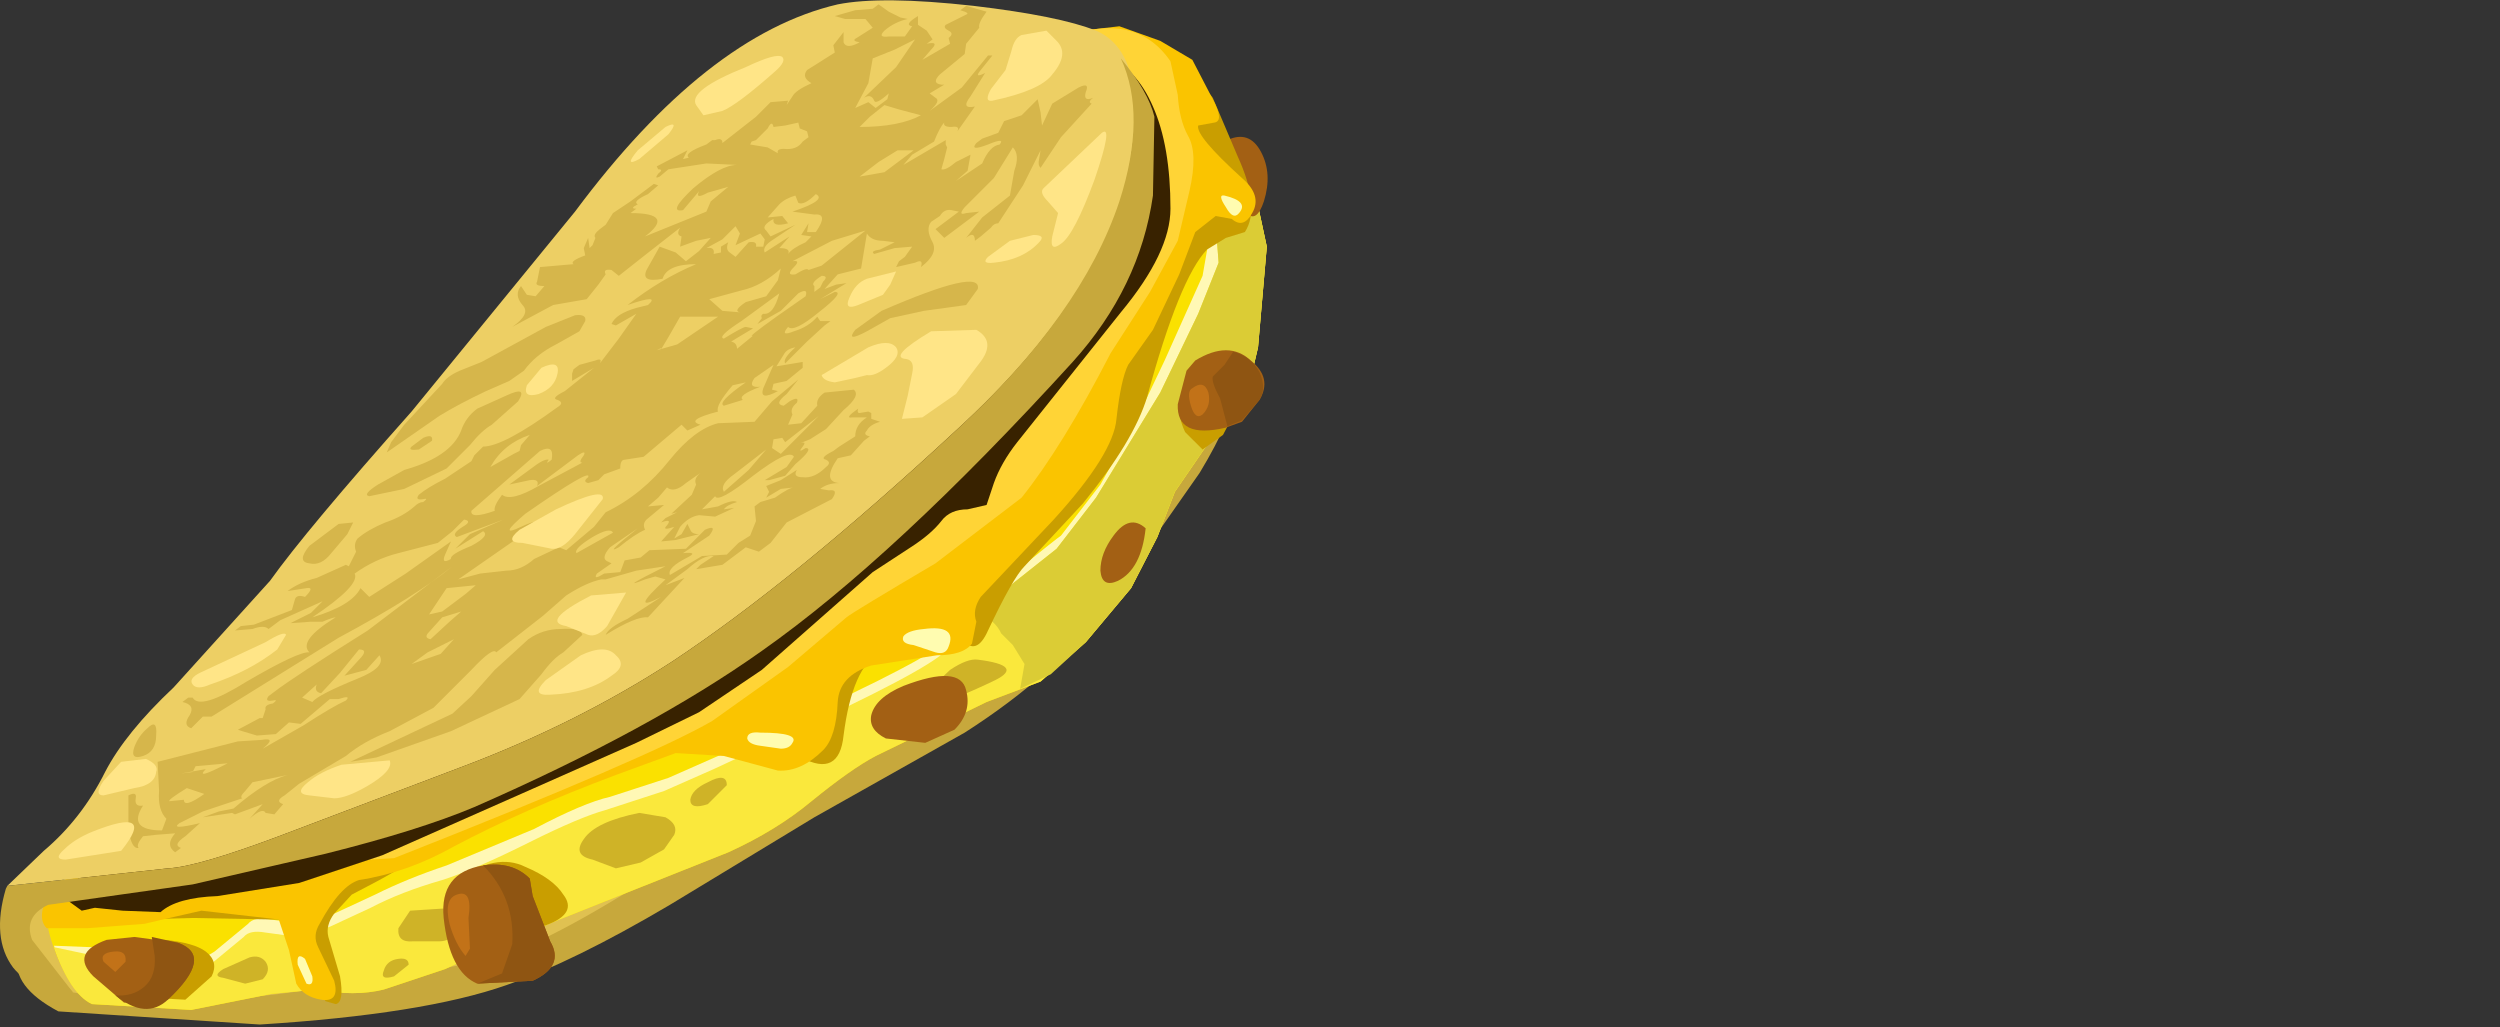 <?xml version="1.0" encoding="UTF-8" standalone="no"?>
<svg xmlns:xlink="http://www.w3.org/1999/xlink" height="35.2px" width="85.65px" xmlns="http://www.w3.org/2000/svg">
  <rect width="100%" height="100%" fill="#333333" stroke="none"/>
  <g transform="matrix(1.0, 0.0, 0.0, 1.0, 0.0, 0.0)">
    <use height="34.35" transform="matrix(1.0, 0.0, 0.0, 1.0, 0.4, 0.85)" width="43.05" xlink:href="#shape0"/>
    <use height="29.6" transform="matrix(1.0, 0.0, 0.0, 1.0, 2.25, 1.75)" width="37.85" xlink:href="#sprite0"/>
    <use height="34.0" transform="matrix(1.0, 0.0, 0.0, 1.0, 0.0, 0.0)" width="39.65" xlink:href="#shape2"/>
  </g>
  <defs>
    <g id="shape0" transform="matrix(1.0, 0.0, 0.0, 1.0, -0.4, -0.85)">
      <path d="M40.8 8.2 L41.5 9.3 41.85 10.55 Q42.2 11.9 42.15 12.6 42.1 13.45 41.5 14.8 L40.1 17.25 37.05 20.7 33.8 24.05 Q32.9 24.9 27.7 27.8 L19.15 32.45 Q16.15 34.1 13.95 34.3 L11.45 34.15 7.2 34.45 Q3.55 34.75 2.75 34.45 1.4 33.95 0.4 31.15 L16.3 22.1 26.6 14.2 Q37.15 6.35 38.5 6.65 39.85 7.0 40.8 8.2" fill="#e0c151" fill-rule="evenodd" stroke="none"/>
      <path d="M41.2 14.2 Q41.9 12.5 41.8 10.75 L41.5 9.3 Q42.75 11.25 42.45 13.05 42.25 14.3 41.1 16.2 L37.95 20.7 Q36.25 23.05 33.05 25.1 L27.9 28.0 22.95 31.0 Q19.65 32.95 17.35 33.75 14.5 34.75 8.9 35.1 L2.0 34.65 Q0.4 33.8 0.6 32.75 L2.0 33.45 2.5 34.0 3.7 34.2 6.1 34.25 Q8.3 34.45 16.4 32.95 17.95 32.75 21.75 30.4 L27.6 26.75 Q33.9 23.45 36.2 21.1 39.95 17.05 41.2 14.2" fill="#c7a83c" fill-rule="evenodd" stroke="none"/>
      <path d="M40.5 2.65 Q40.55 3.25 41.55 4.2 L42.8 5.65 43.4 8.45 43.1 11.9 42.7 13.6 41.45 15.1 40.25 16.85 39.65 18.4 38.75 20.15 37.2 22.0 35.65 23.35 33.8 24.05 30.0 25.9 Q29.15 26.35 27.8 27.45 26.6 28.45 24.95 29.2 L19.05 31.55 16.55 32.6 15.25 33.2 13.15 33.9 Q12.15 34.15 10.85 33.9 L9.3 34.05 6.55 34.6 3.15 34.4 Q2.4 34.05 1.8 32.35 1.35 31.0 1.9 30.7 L3.35 29.8 14.0 17.9 Q25.1 5.7 27.4 4.4 30.65 2.6 32.55 1.8 35.15 0.8 36.8 0.95 L39.55 1.45 Q40.45 1.85 40.5 2.65" fill="#fae100" fill-rule="evenodd" stroke="none"/>
      <path d="M41.45 4.8 L41.8 5.55 42.3 5.6 Q42.4 5.45 42.45 5.7 L42.8 8.55 42.55 11.8 42.5 13.3 41.6 14.65 40.4 16.4 39.8 17.95 38.9 19.7 37.35 21.55 35.8 22.9 33.95 23.6 Q32.95 24.05 30.2 25.45 L28.0 27.0 Q26.75 28.0 25.15 28.75 L19.25 31.1 Q17.4 31.8 16.75 32.15 L15.4 32.75 13.3 33.45 Q12.3 33.7 11.0 33.45 L9.45 33.6 6.7 34.15 3.25 34.2 Q2.35 33.95 1.85 32.4 L4.35 32.5 5.95 32.95 Q6.5 33.15 7.35 32.6 L8.5 31.65 Q8.7 31.4 9.25 31.5 L10.4 31.65 11.45 31.3 12.85 30.65 Q13.95 30.1 15.3 29.65 L18.3 28.4 Q20.0 27.5 20.9 27.3 L22.9 26.65 24.6 25.9 28.15 24.25 Q32.55 22.2 32.65 21.7 32.75 21.35 33.35 20.85 33.7 20.5 34.9 19.5 36.2 18.45 36.35 18.35 L37.7 16.6 38.9 14.45 39.9 12.35 41.2 9.45 41.55 7.45 Q41.1 6.3 41.0 5.6 L41.05 4.15 41.45 4.8" fill="#fff8b5" fill-rule="evenodd" stroke="none"/>
      <path d="M41.05 10.75 L41.75 9.0 41.6 7.05 41.25 4.65 41.35 4.0 Q42.65 5.2 42.8 5.65 L43.4 8.45 43.1 11.9 42.7 13.6 41.45 15.1 40.25 16.85 39.65 18.4 38.75 20.15 37.2 22.0 35.65 23.35 33.8 24.05 30.0 25.9 Q29.15 26.35 27.8 27.45 26.6 28.45 24.95 29.2 L19.05 31.55 16.55 32.6 15.25 33.2 13.15 33.9 Q12.15 34.15 10.85 33.9 L9.3 34.05 6.55 34.6 3.15 34.4 Q2.4 34.05 1.85 32.45 L4.2 32.95 5.8 33.4 Q6.3 33.6 7.2 33.05 L8.35 32.1 Q8.55 31.85 9.1 31.95 L10.2 32.1 11.3 31.75 12.7 31.1 Q13.75 30.55 15.15 30.15 16.25 29.8 18.15 28.85 19.85 28.0 20.75 27.75 L22.75 27.1 24.45 26.35 28.0 24.7 Q32.35 22.65 32.5 22.15 32.6 21.8 33.2 21.3 L34.75 19.95 36.2 18.8 37.55 17.05 39.75 13.45 41.05 10.75" fill="#fae83c" fill-rule="evenodd" stroke="none"/>
      <path d="M41.25 4.65 L41.35 4.0 Q42.65 5.2 42.8 5.65 L43.4 8.45 43.1 11.9 42.7 13.6 41.45 15.1 40.25 16.85 39.65 18.4 38.75 20.15 37.2 22.0 36.0 23.1 34.95 23.6 35.1 22.75 34.7 22.1 34.3 21.7 Q34.1 21.25 33.5 21.0 L34.75 19.95 36.2 18.8 37.55 17.05 39.75 13.45 41.05 10.75 41.75 9.0 41.6 7.05 41.25 4.65" fill="#dbcc35" fill-rule="evenodd" stroke="none"/>
      <path d="M14.05 31.2 L15.6 31.1 Q16.15 31.35 15.75 31.85 15.45 32.25 15.05 32.25 L14.15 32.25 Q13.6 32.3 13.65 31.8 L14.05 31.2" fill="#cfb327" fill-rule="evenodd" stroke="none"/>
      <path d="M13.65 32.85 Q14.0 32.8 14.0 33.05 L13.5 33.45 Q13.0 33.6 13.15 33.25 13.25 32.9 13.65 32.85" fill="#cfb327" fill-rule="evenodd" stroke="none"/>
      <path d="M8.55 32.8 Q8.9 32.7 9.1 32.95 9.3 33.25 9.0 33.55 L8.4 33.7 7.65 33.5 Q7.25 33.45 7.65 33.2 L8.55 32.8" fill="#cfb327" fill-rule="evenodd" stroke="none"/>
      <path d="M21.9 27.85 L22.8 28.0 Q23.25 28.25 23.1 28.6 L22.75 29.1 21.95 29.55 21.1 29.75 20.3 29.45 Q19.6 29.3 20.0 28.75 20.4 28.15 21.9 27.85" fill="#cfb327" fill-rule="evenodd" stroke="none"/>
      <path d="M24.25 26.8 Q24.9 26.45 24.9 26.9 L24.25 27.55 Q23.65 27.75 23.65 27.4 23.7 27.05 24.25 26.8" fill="#cfb327" fill-rule="evenodd" stroke="none"/>
      <path d="M34.1 23.3 Q31.3 24.65 31.65 23.8 L32.55 22.95 Q33.15 22.55 33.5 22.6 35.1 22.8 34.1 23.3" fill="#cfb327" fill-rule="evenodd" stroke="none"/>
      <path d="M4.05 32.3 L5.65 32.2 Q6.65 32.3 7.05 32.6 7.5 32.95 7.25 33.45 L6.35 34.25 4.5 34.15 Q4.2 33.85 4.1 33.05 L4.05 32.3" fill="#c99e00" fill-rule="evenodd" stroke="none"/>
      <path d="M15.65 30.15 Q17.0 29.2 18.0 29.7 18.95 30.1 19.3 30.65 19.8 31.3 18.7 31.7 17.65 32.1 16.55 31.15 L15.65 30.15" fill="#c99e00" fill-rule="evenodd" stroke="none"/>
      <path d="M41.8 13.2 Q42.45 13.35 42.4 13.95 L41.9 14.9 41.2 15.4 40.6 14.8 Q40.35 14.25 40.45 14.0 41.1 13.05 41.8 13.2" fill="#c99e00" fill-rule="evenodd" stroke="none"/>
      <path d="M18.15 30.1 L18.25 30.7 18.85 32.25 Q19.35 33.1 18.25 33.6 L16.35 33.7 Q15.4 33.3 15.2 31.45 15.05 29.9 16.55 29.65 17.55 29.5 18.15 30.1" fill="#a36014" fill-rule="evenodd" stroke="none"/>
      <path d="M16.55 29.65 Q17.55 29.5 18.15 30.1 L18.25 30.7 18.85 32.25 Q19.35 33.1 18.25 33.6 L16.35 33.7 17.2 33.35 17.55 32.35 Q17.65 30.75 16.55 29.65" fill="#8f5512" fill-rule="evenodd" stroke="none"/>
      <path d="M40.95 12.35 Q42.1 11.65 42.85 12.35 43.6 12.95 43.15 13.7 L42.55 14.45 42.0 14.65 Q40.3 15.05 40.35 13.85 L40.65 12.7 40.95 12.35" fill="#a36014" fill-rule="evenodd" stroke="none"/>
      <path d="M42.05 14.6 L41.8 13.65 Q41.5 13.1 41.55 12.9 L41.95 12.5 42.25 12.05 Q42.85 12.2 43.15 12.75 43.4 13.3 43.15 13.7 L42.55 14.4 42.05 14.6" fill="#8f5512" fill-rule="evenodd" stroke="none"/>
      <path d="M3.65 32.2 L4.6 32.1 6.1 32.3 Q7.35 32.75 5.75 34.25 L4.25 34.35 3.2 33.45 Q2.4 32.65 3.65 32.2" fill="#a36014" fill-rule="evenodd" stroke="none"/>
      <path d="M5.75 34.25 Q5.0 34.95 3.95 34.1 4.55 34.15 4.95 33.8 5.35 33.45 5.3 32.75 L5.2 32.1 6.1 32.3 Q7.35 32.75 5.75 34.25" fill="#8f5512" fill-rule="evenodd" stroke="none"/>
      <path d="M42.15 6.3 L41.75 5.75 Q41.45 5.1 42.05 4.8 42.8 4.45 43.2 5.2 43.6 5.95 43.3 6.9 43.05 7.65 42.7 7.3 L42.15 6.3" fill="#a36014" fill-rule="evenodd" stroke="none"/>
      <path d="M3.9 32.6 Q4.35 32.55 4.3 32.95 L3.95 33.3 3.55 32.95 Q3.4 32.65 3.9 32.6" fill="#c27218" fill-rule="evenodd" stroke="none"/>
      <path d="M15.65 30.65 Q16.2 30.45 16.05 31.45 L16.1 32.5 15.95 32.75 Q15.6 32.35 15.4 31.65 15.2 30.8 15.65 30.65" fill="#c27218" fill-rule="evenodd" stroke="none"/>
      <path d="M40.85 13.3 Q41.25 13.0 41.4 13.45 41.5 13.9 41.2 14.2 40.95 14.4 40.8 13.9 40.65 13.4 40.85 13.3" fill="#c27218" fill-rule="evenodd" stroke="none"/>
      <path d="M30.95 23.5 Q32.9 22.75 33.1 23.65 33.3 24.4 32.7 25.0 L31.7 25.45 30.35 25.3 Q29.75 25.0 29.85 24.5 30.0 23.9 30.95 23.5" fill="#a36014" fill-rule="evenodd" stroke="none"/>
      <path d="M38.15 18.35 Q38.7 17.6 39.25 18.1 39.1 19.5 38.3 19.9 37.75 20.15 37.7 19.55 37.7 18.95 38.15 18.35" fill="#a36014" fill-rule="evenodd" stroke="none"/>
      <path d="M41.55 3.35 L42.4 5.35 Q43.2 7.1 42.65 7.95 L42.0 8.15 41.35 8.55 Q40.4 9.55 39.3 13.6 38.85 15.1 37.1 17.25 L35.1 19.4 Q34.7 19.8 33.85 21.6 33.45 22.5 32.95 21.9 L32.7 21.1 30.15 22.35 Q29.2 22.85 28.9 25.2 28.75 26.65 27.45 25.95 L26.05 25.05 Q24.75 24.4 23.4 24.7 22.1 25.0 17.7 27.5 L13.0 30.15 12.05 30.65 11.45 31.3 Q11.15 31.7 11.25 32.1 L11.65 33.45 Q11.8 34.35 11.5 34.4 L11.15 34.3 Q10.2 32.4 10.15 31.9 L9.9 31.5 9.25 31.5 6.6 31.45 2.85 31.55 13.75 24.35 16.85 18.65 Q19.85 12.85 21.75 10.5 23.7 8.1 25.25 7.3 L28.95 5.4 Q31.2 4.0 34.9 3.3 L39.75 2.75 Q41.1 2.7 41.55 3.35" fill="#c99e00" fill-rule="evenodd" stroke="none"/>
      <path d="M40.85 2.05 L41.55 3.4 Q41.95 4.15 41.6 4.2 L41.05 4.3 Q40.95 4.65 42.55 6.1 43.25 6.7 42.9 7.3 42.6 7.85 42.2 7.5 L41.65 7.4 40.95 7.95 40.4 9.4 39.5 11.3 38.65 12.5 Q38.4 13.0 38.25 14.35 38.15 15.55 36.1 17.8 L33.6 20.45 Q33.3 20.9 33.45 21.3 L33.3 22.05 Q33.0 22.45 32.1 22.45 L29.85 22.8 Q28.75 23.15 28.7 24.05 28.65 25.25 28.2 25.7 27.45 26.45 26.65 26.4 L24.8 25.9 23.15 25.8 21.1 26.55 Q17.9 27.75 15.55 29.0 13.95 29.9 12.3 30.15 11.65 30.35 10.95 31.65 10.7 32.05 10.9 32.45 L11.45 33.6 Q11.65 34.35 11.0 34.25 10.4 34.15 10.15 33.7 L9.9 32.55 9.55 31.5 6.9 31.2 5.8 31.45 4.95 31.65 3.0 31.8 1.6 31.8 Q1.25 31.45 1.65 30.65 L18.5 16.1 Q35.55 1.45 36.6 1.1 L38.35 0.9 39.75 1.4 40.85 2.05" fill="#fac400" fill-rule="evenodd" stroke="none"/>
      <path d="M40.7 4.65 Q41.05 5.25 40.75 6.55 L40.35 8.25 39.4 10.0 38.05 12.1 Q36.4 15.3 35.0 17.05 L32.05 19.3 Q29.25 20.95 29.0 21.15 L27.0 22.85 24.4 24.7 Q22.25 25.95 13.5 29.4 L6.75 29.8 15.7 18.25 25.2 6.2 Q25.75 5.75 30.3 3.8 L36.4 1.3 Q38.9 0.35 40.1 2.1 L40.35 3.25 Q40.4 4.1 40.7 4.65" fill="#ffd436" fill-rule="evenodd" stroke="none"/>
      <path d="M10.45 32.85 L10.7 33.45 Q10.75 33.8 10.5 33.7 L10.2 33.05 Q10.15 32.6 10.45 32.85" fill="#fffcb0" fill-rule="evenodd" stroke="none"/>
      <path d="M26.05 25.1 Q27.4 25.1 27.15 25.45 27.05 25.65 26.75 25.65 L26.05 25.55 Q25.65 25.5 25.6 25.3 25.6 25.05 26.05 25.1" fill="#fffcb0" fill-rule="evenodd" stroke="none"/>
      <path d="M31.65 21.55 Q32.8 21.4 32.5 22.15 32.4 22.45 32.05 22.35 L31.3 22.1 Q30.85 22.05 30.95 21.8 31.1 21.6 31.65 21.55" fill="#fffcb0" fill-rule="evenodd" stroke="none"/>
      <path d="M41.95 6.7 Q42.8 6.9 42.45 7.3 42.25 7.55 42.0 7.1 41.7 6.65 41.95 6.7" fill="#fffcb0" fill-rule="evenodd" stroke="none"/>
    </g>
    <g id="sprite0" transform="matrix(1.0, 0.0, 0.0, 1.0, 0.0, 0.0)">
      <use height="29.6" transform="matrix(1.0, 0.0, 0.0, 1.0, 0.0, 0.0)" width="37.85" xlink:href="#shape1"/>
    </g>
    <g id="shape1" transform="matrix(1.0, 0.0, 0.0, 1.0, 0.0, 0.0)">
      <path d="M33.05 0.3 Q36.1 -0.75 37.25 1.9 37.85 3.25 37.85 5.4 37.85 6.9 36.15 8.95 L32.6 13.4 Q32.05 14.1 31.8 14.8 L31.55 15.55 30.9 15.7 Q30.3 15.7 30.0 16.1 29.65 16.55 28.95 17.0 L27.65 17.85 23.85 21.2 21.7 22.65 19.55 23.7 15.6 25.45 10.85 27.55 8.0 28.5 5.2 28.95 Q3.8 29.0 3.25 29.5 L1.95 29.45 1.0 29.35 0.55 29.45 0.0 29.05 2.35 25.25 Q28.2 2.0 33.05 0.3" fill="#382200" fill-rule="evenodd" stroke="none"/>
    </g>
    <g id="shape2" transform="matrix(1.0, 0.0, 0.0, 1.0, 0.0, 0.0)">
      <path d="M23.05 22.65 Q19.75 24.8 15.75 26.3 L9.55 28.65 Q6.75 29.7 5.75 29.75 L0.25 30.35 1.5 29.15 Q2.8 28.05 3.6 26.45 4.3 25.1 5.95 23.55 L9.25 19.9 Q10.5 18.15 14.1 14.1 L19.7 7.25 Q24.2 1.2 28.7 0.15 30.2 -0.15 33.35 0.2 36.3 0.55 37.55 1.05 39.3 1.8 38.75 5.4 38.0 9.95 32.75 14.75 27.2 19.9 23.05 22.65" fill="#edcf64" fill-rule="evenodd" stroke="none"/>
      <path d="M32.75 14.75 Q37.05 10.8 38.35 6.9 39.3 3.95 38.4 2.0 39.35 3.15 39.55 4.0 L39.5 6.7 Q39.05 9.85 36.75 12.4 30.65 19.1 26.1 22.3 22.3 25.0 16.25 27.65 14.35 28.45 11.15 29.25 L6.6 30.3 1.65 31.0 Q0.8 31.4 1.1 32.2 L2.5 34.0 Q1.1 33.95 0.45 33.15 -0.3 32.15 0.2 30.45 L0.25 30.35 5.75 29.75 Q6.75 29.7 9.55 28.65 L15.75 26.3 Q19.75 24.8 23.05 22.65 27.2 19.9 32.75 14.75" fill="#c7a83c" fill-rule="evenodd" stroke="none"/>
      <path d="M6.4 27.0 Q5.75 27.4 5.8 27.45 L6.3 27.4 Q6.3 27.7 7.0 27.2 L6.4 27.0 M6.2 26.5 L7.05 26.35 Q6.65 26.75 7.8 26.15 L6.7 26.25 6.6 26.45 6.2 26.5 M14.1 22.75 L15.1 22.4 15.55 21.9 14.65 22.35 14.1 22.75 M12.3 22.25 L11.65 23.05 11.0 23.75 Q10.75 23.7 10.85 23.45 L10.35 23.9 10.7 24.05 Q10.9 23.8 12.25 23.25 13.25 22.85 13.0 22.45 L12.55 22.95 11.8 23.15 12.3 22.6 Q12.65 22.25 12.3 22.25 M14.7 21.05 L15.15 20.95 15.95 20.35 16.3 20.05 15.3 20.15 14.7 21.05 M15.15 21.15 L14.7 21.65 Q14.5 21.85 14.75 21.9 L15.4 21.3 15.8 20.95 15.15 21.15 M16.15 17.5 Q16.1 17.8 16.95 17.5 16.9 17.35 17.2 16.95 17.5 17.2 18.45 16.65 L19.95 15.85 Q19.8 15.85 20.0 15.6 20.1 15.4 19.8 15.6 L19.2 16.05 18.4 16.65 Q18.5 16.4 18.15 16.45 L17.45 16.6 18.2 16.05 Q18.65 15.7 18.8 15.75 18.65 15.95 18.9 15.75 19.0 15.2 18.5 15.45 L16.15 17.5 M15.65 18.4 Q15.45 18.3 15.85 18.05 16.2 17.85 15.9 17.8 L15.5 18.2 15.0 18.6 13.65 18.95 Q12.85 19.15 12.15 19.65 12.35 20.05 10.7 21.15 12.05 20.75 12.35 20.15 L12.5 20.3 12.65 20.45 13.9 19.65 15.45 18.55 15.25 19.0 Q15.1 19.35 15.45 19.15 15.4 19.0 16.15 18.7 16.8 18.35 16.55 18.2 L15.6 18.8 16.1 18.3 17.25 17.8 15.65 18.4 M17.8 15.45 L17.85 15.25 18.15 14.9 Q17.25 15.2 16.8 16.0 L17.6 15.55 17.8 15.45 M21.0 18.25 Q20.9 18.05 20.3 18.4 19.65 18.8 19.75 18.95 L21.0 18.25 M25.65 16.1 L26.25 15.4 25.15 16.25 Q24.65 16.6 24.8 16.85 L25.65 16.1 M26.5 15.05 L26.45 15.35 26.75 15.55 28.05 14.25 26.9 15.15 26.8 15.0 26.5 15.05 M28.1 9.85 L28.2 9.65 Q28.4 9.45 28.15 9.45 27.75 9.7 27.9 9.8 L27.9 10.0 28.1 9.85 M27.95 7.95 Q28.4 7.3 27.9 7.35 L27.15 7.25 Q28.35 6.85 27.95 6.65 27.55 7.05 27.35 6.95 L27.25 6.7 Q26.9 6.8 26.7 7.0 L26.3 7.45 26.8 7.4 27.0 7.65 Q26.45 7.8 26.5 7.5 26.05 7.75 26.25 7.9 L26.4 8.1 27.25 7.7 26.5 8.2 Q26.1 8.45 26.2 8.65 L27.05 8.1 26.7 8.5 Q27.1 8.5 27.0 8.7 27.15 8.5 27.6 8.3 L27.8 8.1 27.45 8.05 27.7 7.65 27.65 7.95 27.95 7.95 M28.15 9.1 L29.65 7.9 28.5 8.25 27.15 8.95 Q27.45 8.9 27.2 9.15 26.9 9.45 27.25 9.4 27.65 9.15 27.7 9.25 L28.15 9.1 M24.3 10.25 L24.75 10.65 25.35 10.7 Q25.1 10.65 25.55 10.35 L26.25 10.15 26.65 9.6 26.75 9.2 Q26.1 9.8 25.4 9.95 L24.3 10.25 M25.05 11.7 Q25.25 11.75 25.25 11.95 L25.8 11.5 Q25.55 11.6 26.6 10.85 L27.6 10.15 Q27.7 9.85 27.35 10.05 L26.75 10.65 25.95 11.1 26.1 10.9 Q26.05 10.8 26.15 10.75 26.5 10.8 26.7 10.05 L25.4 11.0 Q24.55 11.55 24.8 11.6 25.45 11.2 25.55 11.2 L25.8 11.25 25.05 11.7 M22.6 12.05 Q22.75 11.85 22.5 12.0 L23.2 11.8 24.6 10.85 23.95 10.85 23.3 10.85 22.9 11.55 22.6 12.05 M24.75 8.2 L24.2 8.5 Q24.5 8.45 24.45 8.7 L24.7 8.65 24.7 8.45 24.95 8.3 Q24.85 8.55 25.0 8.65 L25.2 8.8 25.65 8.3 Q25.95 8.25 25.9 8.45 L26.15 8.45 26.2 8.2 26.05 8.0 25.2 8.4 25.35 8.0 25.2 7.75 24.75 8.2 M27.65 4.5 L27.4 4.4 27.35 4.2 26.9 4.3 26.5 4.35 Q26.45 4.1 26.3 4.4 L25.9 4.8 25.75 4.85 25.7 4.95 26.3 5.05 26.65 5.25 Q26.6 5.1 26.85 5.1 27.3 5.15 27.5 4.85 L27.7 4.7 27.65 4.5 M31.3 5.15 L30.75 5.15 30.1 5.55 29.45 6.05 30.3 5.9 31.3 5.15 M31.55 3.95 L30.8 3.75 30.3 3.6 29.8 4.0 29.45 4.35 Q30.8 4.35 31.55 3.95 M31.35 1.35 L30.65 1.7 29.9 2.0 29.75 2.85 29.3 3.7 29.75 3.5 30.0 3.7 30.4 3.4 30.45 3.2 Q30.0 3.6 29.95 3.45 29.85 3.2 29.6 3.35 L30.7 2.3 31.35 1.35 M37.2 3.15 Q37.1 3.5 37.45 3.35 37.25 3.5 37.4 3.55 L36.35 4.7 35.65 5.75 Q35.55 5.65 35.6 5.45 L35.65 5.15 35.05 6.35 34.2 7.65 Q34.05 7.65 33.95 7.8 L33.6 8.1 33.4 8.25 Q33.4 7.9 33.1 8.15 L33.65 7.45 34.6 6.7 34.75 5.85 Q34.95 5.3 34.7 5.05 L34.05 6.1 33.05 7.1 Q32.8 7.4 33.1 7.3 L33.55 7.25 32.35 8.15 32.2 8.0 32.05 7.85 32.85 7.25 32.6 7.2 Q32.35 7.15 32.2 7.4 L31.9 7.6 Q31.7 7.85 31.95 8.3 32.15 8.7 31.55 9.15 31.65 8.85 31.35 9.0 L30.7 9.15 30.8 8.95 31.0 8.8 31.25 8.45 30.65 8.5 29.95 8.7 Q29.8 8.6 30.15 8.55 L30.65 8.3 30.25 8.25 Q29.85 8.25 29.7 8.0 L29.5 9.2 28.7 9.4 28.25 9.9 28.65 9.75 29.0 9.7 28.1 10.25 28.6 10.0 Q28.95 10.0 28.05 10.7 27.2 11.4 27.0 11.2 26.7 11.55 27.2 11.35 27.7 11.2 28.0 10.85 L28.1 11.0 28.45 11.0 28.25 11.15 27.65 11.7 26.9 12.45 Q26.8 12.3 27.25 11.9 26.95 11.95 26.85 12.15 L26.6 12.55 27.5 12.4 27.5 12.6 26.95 13.05 26.5 13.15 26.45 13.35 26.65 13.4 Q26.0 13.75 26.15 13.3 L26.5 12.5 25.85 12.95 Q25.6 13.3 26.05 13.25 25.25 13.55 25.45 13.7 L24.8 13.9 Q24.55 13.8 25.55 13.1 L25.1 13.2 Q24.5 13.9 24.6 14.1 23.45 14.4 24.0 14.55 L23.55 14.75 23.35 14.55 22.05 15.65 21.4 15.75 Q21.25 15.75 21.25 16.05 L20.7 16.25 20.5 16.45 20.15 16.55 Q19.95 16.5 20.15 16.35 20.3 16.0 18.0 17.6 17.0 18.45 17.85 18.05 18.7 17.65 18.0 18.25 L15.7 19.85 16.45 19.65 17.35 19.55 Q17.85 19.55 18.3 19.15 L19.15 18.75 19.4 18.85 20.35 18.05 20.75 17.55 Q22.0 16.95 22.95 15.75 23.8 14.7 24.6 14.5 L25.85 14.45 26.45 13.75 27.35 13.0 26.95 13.5 Q26.5 13.85 26.85 13.9 L27.05 13.75 Q27.4 13.55 27.3 13.8 27.05 14.0 27.15 14.2 L27.0 14.55 27.45 14.5 28.0 13.9 Q27.95 13.65 28.25 13.45 L29.25 13.35 Q29.5 13.55 28.9 14.05 L28.3 14.7 27.75 15.05 27.25 15.25 Q27.7 15.05 27.5 15.3 27.3 15.55 27.6 15.35 27.9 15.35 27.25 15.9 L26.9 16.3 26.35 16.45 26.2 16.45 26.95 16.0 27.2 15.65 Q27.05 15.35 25.8 16.3 24.6 17.25 24.5 17.0 L24.05 17.45 24.6 17.35 Q25.1 17.1 25.25 17.2 24.9 17.3 24.8 17.45 L25.15 17.4 24.5 17.7 23.95 17.65 Q23.6 17.7 23.3 18.05 L23.1 18.45 23.35 18.3 23.55 17.95 23.65 18.15 Q23.7 18.3 23.95 18.3 L23.15 18.5 22.65 18.55 23.1 18.05 Q22.65 18.2 22.85 18.0 23.05 17.75 22.65 17.9 L22.8 17.75 23.2 17.55 23.0 17.6 23.7 16.95 23.85 16.6 Q23.75 16.4 24.0 16.2 L23.5 16.55 Q23.1 16.9 22.85 16.7 L22.55 17.05 22.2 17.35 22.75 17.3 22.15 17.8 Q22.0 17.95 22.1 18.15 21.75 18.3 21.2 18.75 20.65 19.05 21.85 18.1 L20.9 18.75 Q20.55 19.15 20.85 19.25 L20.95 19.3 20.45 19.65 Q20.3 19.9 20.7 19.65 L21.25 19.6 21.4 19.2 21.95 19.1 22.25 18.85 23.5 18.8 24.15 18.15 Q24.6 17.95 24.3 18.35 L23.4 18.95 Q23.95 18.9 23.55 19.1 22.85 19.45 22.95 19.7 L24.05 19.05 24.9 19.0 25.3 18.6 25.7 18.35 25.9 17.85 25.85 17.35 26.05 17.2 26.55 17.05 Q27.05 16.7 27.2 16.7 L26.75 16.75 26.25 17.05 26.35 16.85 26.25 16.65 26.75 16.45 27.3 16.1 Q27.15 16.35 27.5 16.35 27.9 16.4 28.3 16.0 28.5 15.85 28.3 15.75 28.05 15.7 28.55 15.45 L28.75 15.3 29.3 14.95 Q29.3 14.55 29.7 14.3 L29.2 14.3 Q28.9 14.35 29.4 14.0 29.35 14.15 29.45 14.15 L29.75 14.1 29.85 14.15 29.85 14.35 30.15 14.45 Q29.8 14.55 29.7 14.75 29.55 14.9 29.8 14.95 L29.6 15.1 29.15 15.6 28.7 15.7 Q28.15 16.5 28.75 16.55 28.35 16.55 28.1 16.75 L28.4 16.8 Q28.75 16.75 28.5 17.1 L26.95 17.9 26.4 18.6 26.0 18.9 25.55 18.75 24.75 19.35 23.85 19.5 24.0 19.35 24.45 19.05 Q24.1 19.0 23.55 19.5 L22.8 20.05 23.45 19.8 22.2 21.15 Q21.8 21.1 20.75 21.75 20.85 21.5 21.5 21.2 L22.65 20.45 Q21.5 21.05 22.8 19.85 L22.45 19.75 22.1 19.85 Q21.1 20.25 22.8 19.4 L21.8 19.55 20.75 19.85 20.6 19.85 Q20.1 19.95 19.4 20.4 L18.6 21.1 17.0 22.35 Q16.9 22.15 16.15 22.95 L14.85 24.25 13.35 25.05 Q12.45 25.4 11.85 25.9 L10.25 26.85 9.75 27.25 Q9.4 27.45 9.7 27.55 L9.4 27.9 9.1 27.85 Q9.0 27.65 8.55 28.05 L9.0 27.55 8.05 27.9 7.95 27.85 6.95 28.0 7.5 27.8 8.0 27.7 Q9.1 26.75 9.85 26.55 L8.65 26.8 8.4 27.1 Q8.2 27.3 8.3 27.35 L6.95 27.8 6.15 28.2 Q5.8 28.45 6.85 28.2 L6.35 28.65 Q5.9 28.95 6.2 29.05 L6.0 29.2 Q5.65 28.95 6.0 28.55 L5.35 28.6 4.9 28.65 Q4.65 28.95 4.75 29.05 4.5 29.1 4.4 28.4 L4.4 27.25 Q4.7 27.1 4.65 27.35 4.6 27.65 4.9 27.6 4.35 28.45 5.55 28.45 L5.7 28.05 Q5.4 27.75 5.45 27.1 L5.4 26.1 8.15 25.4 8.95 25.35 Q9.5 25.25 9.0 25.65 L10.4 24.85 Q11.4 24.2 11.85 24.0 12.05 23.8 11.6 23.95 L11.3 23.95 10.3 24.8 9.9 24.75 9.45 25.15 8.8 25.2 8.3 25.05 8.15 25.0 8.9 24.6 9.0 24.6 9.1 24.3 Q9.05 24.15 9.35 24.1 9.55 23.95 9.35 24.0 9.05 24.05 9.2 23.85 L9.4 23.7 Q10.05 23.2 12.6 21.6 L15.5 19.4 Q14.3 20.4 11.6 21.85 L7.25 24.55 6.95 24.55 6.55 24.95 Q6.25 24.85 6.5 24.5 6.7 24.15 6.25 24.05 L6.45 23.9 6.6 23.9 Q6.85 24.35 8.45 23.35 10.25 22.3 10.6 22.35 10.2 21.95 11.5 21.15 11.4 21.15 11.05 21.3 L10.65 21.3 9.95 21.35 10.65 21.0 11.05 20.6 9.6 21.25 9.2 21.55 Q9.05 21.4 8.65 21.55 L8.05 21.6 8.25 21.45 8.7 21.4 10.0 20.9 10.1 20.55 Q10.15 20.35 10.45 20.45 10.8 20.1 10.5 20.15 L9.85 20.25 Q10.25 19.95 10.85 19.8 L11.85 19.35 11.95 19.4 12.2 18.9 Q12.1 18.65 12.25 18.45 12.6 18.15 13.2 17.9 13.8 17.7 14.2 17.35 14.35 17.2 14.5 17.2 14.7 17.05 14.5 17.1 14.2 17.15 14.35 16.95 14.65 16.7 15.25 16.4 L16.15 15.8 16.25 15.6 16.55 15.3 Q17.25 15.3 19.1 13.95 19.35 13.8 19.1 13.7 18.85 13.65 19.35 13.4 L20.35 12.6 19.6 13.05 19.6 12.8 19.65 12.65 19.85 12.5 20.4 12.35 Q20.65 12.25 20.55 12.45 L21.2 11.6 21.8 10.75 21.1 11.15 20.95 11.1 Q21.1 10.75 21.8 10.55 L22.2 10.45 Q22.65 10.05 21.5 10.45 22.65 9.55 23.85 9.05 22.85 9.05 22.7 9.55 21.95 9.7 22.15 9.25 L22.6 8.45 23.15 8.65 23.5 8.95 23.95 8.6 24.35 8.15 23.85 8.25 23.3 8.45 23.35 8.1 Q23.15 8.05 23.3 7.8 L22.15 8.7 21.2 9.45 20.95 9.25 Q20.65 9.2 20.75 9.4 L20.5 9.75 20.1 10.25 18.95 10.45 17.55 11.2 Q18.2 10.75 17.9 10.45 17.6 10.1 17.85 9.8 L18.05 10.1 18.35 10.15 18.65 9.8 Q18.3 9.8 18.4 9.65 L18.5 9.15 19.65 9.05 Q19.5 8.95 20.05 8.75 L20.0 8.5 20.15 8.15 20.2 8.5 20.3 8.4 20.4 8.15 Q20.3 8.05 20.55 7.85 L20.75 7.7 21.0 7.3 21.6 6.9 22.4 6.3 22.55 6.35 22.2 6.65 Q21.65 6.9 21.85 7.0 21.55 7.15 21.8 7.15 L21.6 7.3 Q23.15 7.3 22.1 8.1 L24.2 7.25 24.35 6.9 24.95 6.4 24.25 6.6 Q23.8 6.85 23.95 6.55 L23.4 7.2 Q22.85 7.3 23.75 6.45 24.7 5.65 25.25 5.65 L24.2 5.6 22.9 5.8 22.6 6.05 Q22.4 6.15 22.55 5.95 22.75 5.8 22.55 5.8 L22.5 5.7 23.55 5.15 23.4 5.45 23.6 5.4 Q23.4 5.25 24.2 4.95 L24.4 4.8 24.5 4.8 Q24.75 4.7 24.75 4.9 L25.9 4.0 26.4 3.5 27.0 3.45 26.95 3.6 27.15 3.3 Q27.25 3.1 27.8 2.85 27.45 2.65 27.65 2.4 L28.6 1.8 28.55 1.55 28.9 1.1 28.9 1.45 Q29.0 1.7 29.45 1.45 29.15 1.4 29.35 1.3 L29.9 0.95 29.65 0.65 28.95 0.65 28.6 0.55 29.3 0.35 29.9 0.3 30.1 0.15 30.45 0.4 30.85 0.6 31.1 0.65 Q30.65 0.75 30.3 1.05 30.05 1.3 30.45 1.25 L31.0 1.25 31.25 0.9 Q30.95 0.85 31.45 0.55 L31.45 0.85 31.75 1.05 31.95 1.35 31.75 1.5 Q32.2 1.4 31.9 1.7 L31.6 2.05 32.55 1.5 32.5 1.3 Q32.7 1.15 32.5 1.05 32.3 0.95 32.4 0.85 L33.1 0.5 Q33.25 0.45 32.9 0.35 L33.1 0.2 33.8 0.4 Q33.5 0.8 33.55 0.95 L33.1 1.5 33.05 1.85 32.2 2.55 Q31.9 2.85 32.25 2.9 L32.35 2.9 31.85 3.2 32.05 3.35 Q32.25 3.45 31.85 3.8 L32.95 3.0 33.85 1.9 34.0 1.9 33.6 2.4 Q33.35 2.7 33.75 2.5 L33.25 3.3 Q32.9 3.75 33.4 3.65 L32.8 4.5 Q32.9 4.3 32.6 4.35 32.3 4.35 32.35 4.2 32.2 4.35 32.0 4.85 L31.25 5.3 30.95 5.65 32.4 4.8 32.4 4.95 32.45 5.05 32.35 5.45 32.25 5.8 Q32.4 5.85 32.75 5.55 L33.25 5.3 33.15 5.85 32.75 6.2 33.65 5.6 Q33.9 5.0 34.25 4.95 34.45 4.7 33.85 4.95 33.2 5.2 33.45 4.9 L33.65 4.75 34.2 4.55 34.4 4.15 35.0 3.95 35.55 3.4 35.65 3.85 35.7 4.3 36.05 3.55 36.95 3.0 Q37.35 2.8 37.2 3.15" fill="#d6b64b" fill-rule="evenodd" stroke="none"/>
      <path d="M18.7 11.2 L19.7 10.8 Q20.1 10.75 20.05 11.0 L19.85 11.35 19.05 11.8 Q18.35 12.15 17.95 12.7 L17.45 13.05 16.65 13.4 Q15.7 13.85 15.05 14.25 L13.25 15.5 13.4 15.15 13.85 14.55 15.15 13.15 Q15.3 12.9 15.75 12.7 L16.5 12.4 18.7 11.2" fill="#d6b64b" fill-rule="evenodd" stroke="none"/>
      <path d="M17.35 13.55 Q18.1 13.2 17.75 13.75 L16.85 14.55 Q16.5 14.75 16.1 15.25 L15.3 16.05 13.85 16.75 12.65 17.0 Q12.4 16.95 12.95 16.6 L13.85 16.1 Q15.45 15.65 15.8 14.75 15.95 14.3 16.35 14.0 L17.35 13.55" fill="#d6b64b" fill-rule="evenodd" stroke="none"/>
      <path d="M14.5 15.0 Q14.85 14.85 14.8 15.1 L14.35 15.4 Q13.95 15.45 14.1 15.3 L14.5 15.0" fill="#d6b64b" fill-rule="evenodd" stroke="none"/>
      <path d="M11.6 17.95 L12.1 17.9 11.9 18.3 11.35 18.95 Q11.0 19.4 10.6 19.3 10.15 19.25 10.6 18.7 L11.6 17.95" fill="#d6b64b" fill-rule="evenodd" stroke="none"/>
      <path d="M5.05 24.95 Q5.4 24.6 5.35 25.2 5.35 25.75 4.9 25.9 4.45 26.05 4.6 25.6 4.75 25.2 5.05 24.95" fill="#d6b64b" fill-rule="evenodd" stroke="none"/>
      <path d="M19.3 22.35 Q18.95 22.55 18.55 23.1 L17.8 23.95 15.45 25.05 12.9 25.95 12.0 26.1 15.5 24.45 16.15 23.85 16.95 22.95 18.1 21.9 Q18.6 21.55 19.2 21.55 19.9 21.5 19.95 21.75 L19.3 22.35" fill="#d6b64b" fill-rule="evenodd" stroke="none"/>
      <path d="M30.2 10.65 Q33.65 9.15 33.5 9.9 L33.1 10.45 31.65 10.65 30.5 10.9 29.7 11.35 Q28.95 11.75 29.3 11.3 L30.2 10.65" fill="#d6b64b" fill-rule="evenodd" stroke="none"/>
      <path d="M29.7 9.55 L30.7 9.3 30.5 9.75 30.25 10.1 29.4 10.45 Q28.9 10.65 29.1 10.2 29.3 9.7 29.7 9.55" fill="#ffe587" fill-rule="evenodd" stroke="none"/>
      <path d="M29.75 11.9 Q30.45 11.6 30.7 11.9 30.9 12.2 30.35 12.6 29.95 12.9 29.7 12.85 L29.3 12.95 28.6 13.1 Q28.2 13.05 28.15 12.85 L29.75 11.9" fill="#ffe587" fill-rule="evenodd" stroke="none"/>
      <path d="M31.9 11.35 L33.45 11.3 Q34.15 11.7 33.55 12.45 L32.75 13.5 31.6 14.3 30.9 14.35 31.1 13.55 31.25 12.8 Q31.35 12.35 31.05 12.3 30.4 12.25 31.9 11.35" fill="#ffe587" fill-rule="evenodd" stroke="none"/>
      <path d="M34.6 8.25 L35.4 8.05 Q35.85 8.05 35.6 8.3 35.05 8.9 34.05 9.0 33.6 9.05 33.85 8.8 L34.6 8.25" fill="#ffe587" fill-rule="evenodd" stroke="none"/>
      <path d="M37.75 4.55 Q38.15 4.25 37.5 6.15 36.8 8.05 36.35 8.35 35.95 8.65 36.05 8.1 L36.25 7.3 35.9 6.9 Q35.6 6.6 35.75 6.45 L37.75 4.55" fill="#ffe587" fill-rule="evenodd" stroke="none"/>
      <path d="M35.0 1.2 L35.85 1.05 36.2 1.4 Q36.65 1.85 36.05 2.55 35.65 3.1 34.0 3.45 33.7 3.5 33.95 3.05 L34.45 2.4 34.65 1.75 Q34.75 1.3 35.0 1.2" fill="#ffe587" fill-rule="evenodd" stroke="none"/>
      <path d="M25.55 2.3 Q26.6 1.8 26.8 1.95 26.95 2.1 26.55 2.45 25.25 3.6 24.75 3.8 L24.1 3.95 23.85 3.6 Q23.55 3.1 25.55 2.3" fill="#ffe587" fill-rule="evenodd" stroke="none"/>
      <path d="M22.8 4.35 Q23.3 4.1 22.9 4.6 L21.9 5.45 Q21.35 5.75 21.85 5.15 L22.8 4.35" fill="#ffe587" fill-rule="evenodd" stroke="none"/>
      <path d="M18.55 12.6 Q19.2 12.3 19.1 12.8 19.0 13.3 18.45 13.5 17.9 13.65 18.05 13.2 L18.55 12.6" fill="#ffe587" fill-rule="evenodd" stroke="none"/>
      <path d="M9.1 22.0 Q9.75 21.6 9.8 21.75 L9.5 22.25 Q8.55 23.0 7.2 23.45 6.75 23.65 6.6 23.45 6.45 23.25 6.85 23.05 L9.1 22.0" fill="#ffe587" fill-rule="evenodd" stroke="none"/>
      <path d="M20.25 20.4 L21.45 20.3 20.8 21.45 Q20.45 21.85 20.15 21.75 L19.4 21.45 Q18.5 21.3 20.25 20.4" fill="#ffe587" fill-rule="evenodd" stroke="none"/>
      <path d="M19.9 22.45 Q20.75 22.05 21.1 22.45 21.5 22.8 20.95 23.15 20.15 23.75 18.85 23.8 18.15 23.85 18.7 23.3 L19.9 22.45" fill="#ffe587" fill-rule="evenodd" stroke="none"/>
      <path d="M11.7 26.2 L13.35 26.05 Q13.5 26.4 12.55 26.95 11.85 27.35 11.45 27.35 L10.6 27.25 Q10.05 27.2 10.55 26.8 10.95 26.45 11.7 26.2" fill="#ffe587" fill-rule="evenodd" stroke="none"/>
      <path d="M4.15 26.1 L5.0 26.0 Q5.45 26.2 5.35 26.45 5.3 26.9 4.6 27.0 L3.55 27.25 Q3.2 27.25 3.55 26.75 L4.15 26.1" fill="#ffe587" fill-rule="evenodd" stroke="none"/>
      <path d="M3.15 28.5 Q5.4 27.6 4.15 29.15 L2.25 29.45 Q1.8 29.45 2.2 29.1 2.55 28.75 3.15 28.5" fill="#ffe587" fill-rule="evenodd" stroke="none"/>
      <path d="M19.05 17.45 Q20.75 16.65 20.65 17.1 L19.7 18.3 Q19.25 18.85 18.9 18.8 L17.9 18.6 Q17.25 18.6 17.8 18.15 L19.05 17.45" fill="#ffe587" fill-rule="evenodd" stroke="none"/>
    </g>
  </defs>
</svg>
